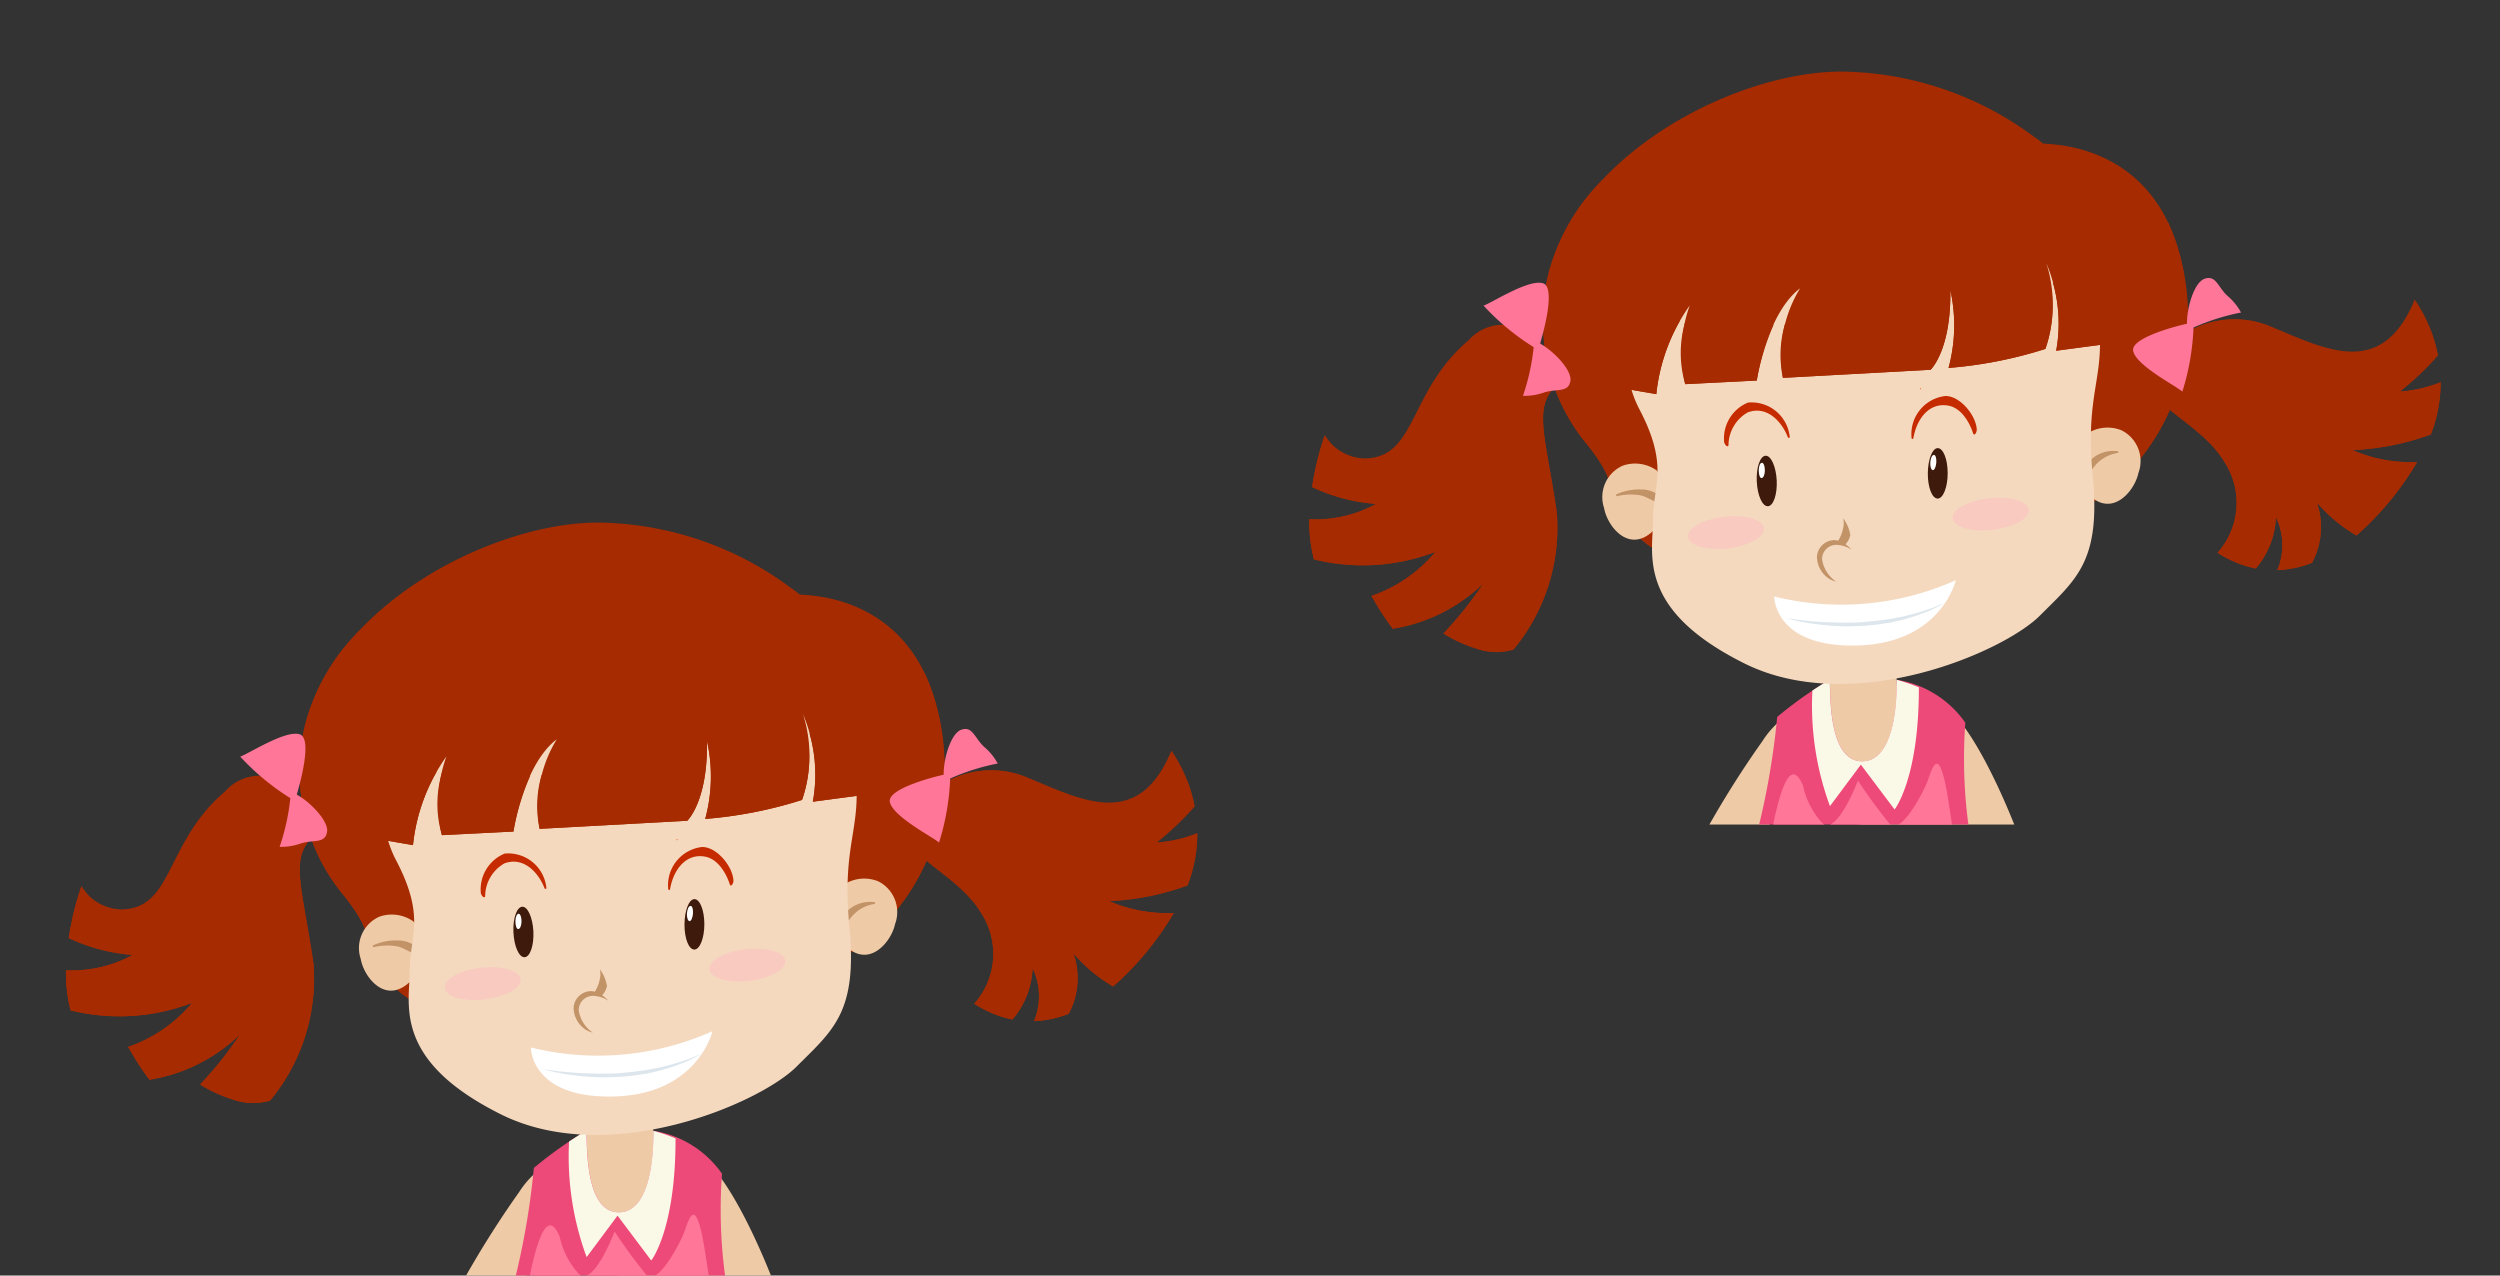 <svg xmlns="http://www.w3.org/2000/svg" xmlns:xlink="http://www.w3.org/1999/xlink" width="89.757" height="45.795" viewBox="0 0 89.757 45.795">
  <rect x="0" y="0" width="89.757" height="45.795" fill="#333333" stroke="none"/>
  <defs>
    <clipPath id="clip-path">
      <rect id="Rectangle_53" data-name="Rectangle 53" width="45.118" height="29.603" fill="none"/>
    </clipPath>
  </defs>
  <g id="Group_299" data-name="Group 299" transform="translate(-237.541 -687.672)">
    <g id="Group_259" data-name="Group 259" transform="translate(237.541 703.864)">
      <g id="Group_218" data-name="Group 218" transform="translate(0 0)" clip-path="url(#clip-path)">
        <g id="Group_217" data-name="Group 217" transform="translate(2.369 2.57)">
          <g id="Group_205" data-name="Group 205" transform="translate(13.844 47.987)">
            <g id="Group_203" data-name="Group 203" transform="translate(7.983)">
              <path id="Path_222" data-name="Path 222" d="M516.428,386.675c-.172-.529-1.041-1.185-1.655-1.656a16,16,0,0,1-1.938-1.837,3.337,3.337,0,0,1-.883-1.273c-.016-.6-.024-1.532-.02-2.133.008-1.384-.034-2.77,0-4.156.013-.659-.029-3.36-.052-4.041a25.826,25.826,0,0,0-.1-3.5,10.6,10.6,0,0,1-2.946.193c.067.746.227,1.484.242,2.237.023,1.11.075,2.213.163,3.32.161,2.01.143,4.024.175,6.038.018,1.061.1,2.127.051,3.187a10.407,10.407,0,0,0-.088,2.127,1.614,1.614,0,0,0,.185.28,9.984,9.984,0,0,0,2.652,2.119,4.934,4.934,0,0,0,3.034,1.105,1.642,1.642,0,0,0,1.157-.5A1.678,1.678,0,0,0,516.428,386.675Z" transform="translate(-508.833 -368.077)" fill="#efcaa6"/>
              <path id="Path_223" data-name="Path 223" d="M511.874,369a7.6,7.6,0,0,0-.095-.928,10.6,10.6,0,0,1-2.946.193c.025.282.064.564.1.845A10.414,10.414,0,0,0,511.874,369Z" transform="translate(-508.833 -368.077)" fill="#efcaa7" opacity="0.5" style="mix-blend-mode: multiply;isolation: isolate"/>
              <path id="Path_224" data-name="Path 224" d="M516.646,392.769c-.172-.529-1.041-1.185-1.655-1.656-.067-.052-.131-.108-.2-.161a1.287,1.287,0,0,1-.536.678,1.162,1.162,0,0,1-1.442-.275c-.32-.38.061-.728.412-.846a3.025,3.025,0,0,1,.915-.126c-.377-.353-.735-.726-1.09-1.106l-.074-.081a2.582,2.582,0,0,1-1.693.291,2.532,2.532,0,0,1-1.591-1.2c0,.285,0,.571-.013.856a10.407,10.407,0,0,0-.088,2.127,1.612,1.612,0,0,0,.185.28,9.984,9.984,0,0,0,2.651,2.119,4.934,4.934,0,0,0,3.034,1.105,1.642,1.642,0,0,0,1.157-.5A1.678,1.678,0,0,0,516.646,392.769Z" transform="translate(-509.051 -374.171)" fill="#efcaa7" opacity="0.5" style="mix-blend-mode: multiply;isolation: isolate"/>
              <path id="Path_225" data-name="Path 225" d="M512.3,391.9a2.271,2.271,0,0,1,2.162-1.125c-.2-.2-.4-.4-.6-.6-1.644-.224-2.374,1.339-2.683,2.852.178.15.367.291.556.427A5.189,5.189,0,0,1,512.3,391.9Z" transform="translate(-509.541 -374.734)" fill="#faa819"/>
              <path id="Path_226" data-name="Path 226" d="M516.646,393.028c-.156-.483-.9-1.072-1.491-1.529a1.8,1.8,0,0,1-1.792.916,3.517,3.517,0,0,1-1.8-1.213,24.671,24.671,0,0,1-1.874-2.053c0,.085,0,.17-.008.255a10.407,10.407,0,0,0-.088,2.127,1.612,1.612,0,0,0,.185.28,9.984,9.984,0,0,0,2.651,2.119,4.934,4.934,0,0,0,3.034,1.105,1.642,1.642,0,0,0,1.157-.5A1.678,1.678,0,0,0,516.646,393.028Z" transform="translate(-509.051 -374.43)" fill="#f58020"/>
              <path id="Path_227" data-name="Path 227" d="M516.77,394.069a1.075,1.075,0,0,1-.2.7c-.206.268-.622.251-.921.226a5.293,5.293,0,0,1-1.478-.328,9.313,9.313,0,0,1-2.842-1.867c-.439-.405-.856-.833-1.3-1.229a4.376,4.376,0,0,1-.446-.441,4.064,4.064,0,0,0,.015,1,1.614,1.614,0,0,0,.185.28,9.984,9.984,0,0,0,2.652,2.119,4.934,4.934,0,0,0,3.034,1.105,1.642,1.642,0,0,0,1.157-.5A1.32,1.32,0,0,0,516.77,394.069Z" transform="translate(-509.051 -375.028)" fill="#f26322"/>
            </g>
            <g id="Group_204" data-name="Group 204" transform="translate(0 0.126)">
              <path id="Path_228" data-name="Path 228" d="M497.5,387.313c.12-.543.923-1.28,1.487-1.808a16.274,16.274,0,0,0,1.751-2.018,3.364,3.364,0,0,0,.755-1.352c-.043-.6-.127-1.528-.189-2.124-.142-1.377-.236-2.76-.4-4.137-.078-.655-.3-3.347-.342-4.027a25.661,25.661,0,0,1-.242-3.5,10.6,10.6,0,0,0,2.951-.094c.006.749-.083,1.5-.024,2.249.085,1.107.14,2.21.16,3.32.035,2.016.249,4.019.411,6.027.085,1.058.11,2.126.26,3.177a10.529,10.529,0,0,1,.294,2.108,1.569,1.569,0,0,1-.156.3,10.016,10.016,0,0,1-2.433,2.367,4.935,4.935,0,0,1-2.913,1.394,1.637,1.637,0,0,1-1.2-.383A1.682,1.682,0,0,1,497.5,387.313Z" transform="translate(-497.405 -368.258)" fill="#efcaa6"/>
              <path id="Path_229" data-name="Path 229" d="M501.567,369.285a7.425,7.425,0,0,1,0-.933,10.6,10.6,0,0,0,2.951-.094c0,.284-.009.568-.022.851A10.422,10.422,0,0,1,501.567,369.285Z" transform="translate(-498.656 -368.258)" fill="#efcaa7" opacity="0.5" style="mix-blend-mode: multiply;isolation: isolate"/>
              <path id="Path_230" data-name="Path 230" d="M497.5,393.323c.12-.543.923-1.28,1.487-1.808.062-.058.119-.121.18-.181a1.3,1.3,0,0,0,.6.623,1.164,1.164,0,0,0,1.409-.414c.282-.409-.132-.72-.492-.8a3.052,3.052,0,0,0-.925-.037c.341-.389.661-.794.979-1.208.024-.031.043-.058.065-.088a2.588,2.588,0,0,0,1.714.126,2.532,2.532,0,0,0,1.465-1.345c.026.284.057.568.1.85a10.529,10.529,0,0,1,.294,2.108,1.569,1.569,0,0,1-.156.3,10.016,10.016,0,0,1-2.433,2.367,4.935,4.935,0,0,1-2.913,1.394,1.637,1.637,0,0,1-1.2-.383A1.682,1.682,0,0,1,497.5,393.323Z" transform="translate(-497.405 -374.267)" fill="#efcaa7" opacity="0.5" style="mix-blend-mode: multiply;isolation: isolate"/>
              <path id="Path_231" data-name="Path 231" d="M503.259,392.129a2.271,2.271,0,0,0-2.26-.909c.182-.216.36-.434.534-.657,1.616-.382,2.493,1.1,2.948,2.578-.163.166-.337.325-.513.478A5.157,5.157,0,0,0,503.259,392.129Z" transform="translate(-498.488 -374.964)" fill="#faa819"/>
              <path id="Path_232" data-name="Path 232" d="M497.5,393.581a4.607,4.607,0,0,1,1.336-1.666,1.8,1.8,0,0,0,1.872.739,3.52,3.52,0,0,0,1.673-1.383,24.518,24.518,0,0,0,1.666-2.225c.012.084.021.169.033.252a10.529,10.529,0,0,1,.294,2.108,1.57,1.57,0,0,1-.156.3,10.015,10.015,0,0,1-2.433,2.367,4.936,4.936,0,0,1-2.913,1.394,1.637,1.637,0,0,1-1.2-.383A1.682,1.682,0,0,1,497.5,393.581Z" transform="translate(-497.405 -374.525)" fill="#f58020"/>
              <path id="Path_233" data-name="Path 233" d="M497.419,394.625a1.078,1.078,0,0,0,.27.681c.232.247.645.189.938.135a5.257,5.257,0,0,0,1.44-.471,9.3,9.3,0,0,0,2.647-2.134c.4-.446.771-.911,1.176-1.349a4.484,4.484,0,0,0,.4-.483,4.05,4.05,0,0,1,.082.993,1.57,1.57,0,0,1-.156.3,10.016,10.016,0,0,1-2.433,2.367,4.936,4.936,0,0,1-2.913,1.394,1.637,1.637,0,0,1-1.2-.383A1.321,1.321,0,0,1,497.419,394.625Z" transform="translate(-497.405 -375.116)" fill="#f26322"/>
            </g>
          </g>
          <g id="Group_216" data-name="Group 216">
            <g id="Group_215" data-name="Group 215">
              <g id="Group_206" data-name="Group 206" transform="translate(8.809 20.037)">
                <path id="Path_234" data-name="Path 234" d="M500.082,329.188l-.034,1.384a3.264,3.264,0,0,0-2.389,1.488,35.268,35.268,0,0,0-6.093,15.1,7.153,7.153,0,0,0-1.364,2.773c-.039.351.208,1.053.481.272a8.022,8.022,0,0,1,.7-1.609s-.444,1.857-.051,2.129c.169.116.3.013.39-.611a8.355,8.355,0,0,1,.4-1.44s-.062,2.1.48,2.1c.221,0,.234-.195.221-.727a9.988,9.988,0,0,1-.038-1.234s.312,1.944.753,1.818c.182-.052.169-.441.065-1.039s-.3-1.493-.3-1.493a4.712,4.712,0,0,1,.506.8c.169.377.532.273.324-.48a2.232,2.232,0,0,0-1.09-1.623,22.415,22.415,0,0,1,5.038-11.944l6.388.415a20.442,20.442,0,0,1,2.466,6.025,62.329,62.329,0,0,1,.935,6.88s-.5.918-.8,1.438-.381.779-.208.934.831-.657,1.039-1.125a13.5,13.5,0,0,1-.138,1.679c-.1.433-.295.883.034.883s.623-.831.762-2.476c0,0,.087,1.055.121,1.9s.5.8.52-.087-.035-1.991-.035-1.991a9.354,9.354,0,0,1,.329,1.678c.034.676.4.9.5.139a6.3,6.3,0,0,0-.156-1.852,11.861,11.861,0,0,1,.588,1.938c.069.606.438.089.277-.9a3.5,3.5,0,0,0-1.367-2.3,75.864,75.864,0,0,0-1.4-9.14c-.918-3.739-2.805-7.668-3.808-8.084a3.051,3.051,0,0,0-1.61-.294l-.1-1.368a1.157,1.157,0,0,0-1.177-1.09C500.134,328.063,500.1,328.807,500.082,329.188Z" transform="translate(-490.197 -328.063)" fill="#efcaa6"/>
                <path id="Path_235" data-name="Path 235" d="M505.659,330.638a4.443,4.443,0,0,0,1.1-.288l-.091-1.2a1.157,1.157,0,0,0-1.177-1.09c-1.108,0-1.143.744-1.16,1.125l-.033,1.322A3.052,3.052,0,0,0,505.659,330.638Z" transform="translate(-494.449 -328.063)" fill="#efcaa6" opacity="0.5" style="mix-blend-mode: multiply;isolation: isolate"/>
                <path id="Path_236" data-name="Path 236" d="M500.29,331.972a27.323,27.323,0,0,1-.753,4.284,120.014,120.014,0,0,0-2.363,16.593s6.994,3.154,12.68.375c0,0-2.476-15.929-2.709-17.461a17.84,17.84,0,0,1-.1-3.583,3.718,3.718,0,0,0-2.465-1.542s.119,2.893-1.213,2.927-1.141-2.788-1.194-2.927A14.453,14.453,0,0,0,500.29,331.972Z" transform="translate(-492.301 -328.839)" fill="#ed4a79"/>
                <path id="Path_237" data-name="Path 237" d="M506.466,330.638s.119,2.893-1.213,2.927-1.141-2.788-1.194-2.927c0,0-.256.149-.615.388a10.434,10.434,0,0,0,.631,4.148l1.109-1.489,1.211,1.61s.88-1.106.871-4.385A6.451,6.451,0,0,0,506.466,330.638Z" transform="translate(-494.191 -328.839)" fill="#faf9e8"/>
                <path id="Path_238" data-name="Path 238" d="M501.57,335.732a2.9,2.9,0,0,0,.693,1.35c.519.484,1.281-1.524,1.281-1.524a19.2,19.2,0,0,0,1.143,1.558c.381.416,1.177-1.074,1.35-1.523s.415-1.489.761.727,1.231,8.906,2.267,17.778a21.656,21.656,0,0,1-6.558.775c-3.046-.242-4.156-1.035-4.156-1.035a152.229,152.229,0,0,1,2.19-16.9C500.809,335.732,501.156,334.762,501.57,335.732Z" transform="translate(-492.656 -330.14)" fill="#ff7698"/>
              </g>
              <g id="Group_214" data-name="Group 214">
                <g id="Group_212" data-name="Group 212">
                  <g id="Group_207" data-name="Group 207" transform="translate(30.093 8.193)">
                    <path id="Path_239" data-name="Path 239" d="M530.349,316.931a5.176,5.176,0,0,1-2.318-.426,9.456,9.456,0,0,0,2.808-.561,5.1,5.1,0,0,0,.353-1.876,4.681,4.681,0,0,1-1.465.335,10.3,10.3,0,0,0,1.368-1.3,5.241,5.241,0,0,0-.832-2c-1.163,2.807-3.094,1.833-5.068,1.007a3.363,3.363,0,0,0-3.371.34c-2.921,2.013.477,2.576,1.6,4.47a2.689,2.689,0,0,1-.239,3.27,3.933,3.933,0,0,0,1.372.566,3.031,3.031,0,0,0,.723-1.843,2.322,2.322,0,0,1,.051,1.9,3.763,3.763,0,0,0,1.244-.262,2.693,2.693,0,0,0,.172-2.167,5.583,5.583,0,0,0,1.425,1.186A10.821,10.821,0,0,0,530.349,316.931Z" transform="translate(-520.668 -311.108)" fill="#a62b00"/>
                    <path id="Path_240" data-name="Path 240" d="M530.349,317.239a5.176,5.176,0,0,1-2.318-.426,9.456,9.456,0,0,0,2.808-.561,5.1,5.1,0,0,0,.353-1.876,4.68,4.68,0,0,1-1.465.335,10.3,10.3,0,0,0,1.368-1.3,5.3,5.3,0,0,0-.279-.952,4,4,0,0,1-3.26,2.214,9.107,9.107,0,0,0,2.868.531.214.214,0,0,1,.075.4,6.023,6.023,0,0,1-6.79-1.477c-.1-.134-.015-.378.18-.35a10.547,10.547,0,0,0,2.17.156,4.951,4.951,0,0,1-2.276-1.116.216.216,0,0,1,.072-.329,2.031,2.031,0,0,1,.821-.247,3.334,3.334,0,0,0-2.853.516c-2.921,2.013.477,2.576,1.6,4.47a2.689,2.689,0,0,1-.239,3.27,3.933,3.933,0,0,0,1.372.566,3.031,3.031,0,0,0,.723-1.843,2.322,2.322,0,0,1,.051,1.9,3.763,3.763,0,0,0,1.244-.262,2.693,2.693,0,0,0,.172-2.167,5.583,5.583,0,0,0,1.425,1.186A10.821,10.821,0,0,0,530.349,317.239Zm-1.489.708A5.922,5.922,0,0,1,524,315.254c-.107-.188.15-.383.314-.265a10.947,10.947,0,0,0,3.89,2.153.171.171,0,0,1,.145.168,5.99,5.99,0,0,1,.6.221A.215.215,0,0,1,528.859,317.946Z" transform="translate(-520.668 -311.416)" fill="#a62b00" style="mix-blend-mode: multiply;isolation: isolate"/>
                  </g>
                  <g id="Group_211" data-name="Group 211">
                    <path id="Path_241" data-name="Path 241" d="M508.432,315.367a7.772,7.772,0,0,0,4.313-7.169c-.1-5.232-3.421-6.18-5.2-6.23a11.794,11.794,0,0,0-7.236-2.59c-4.313,0-11.094,3.8-10.707,9.266a6.8,6.8,0,0,0,1.586,4.132c1.191,1.5.6,1.545,1.29,2.591s1.237,1.593,4.213,1.844S508.432,315.367,508.432,315.367Z" transform="translate(-481.203 -299.378)" fill="#a62b00"/>
                    <path id="Path_242" data-name="Path 242" d="M512.028,305.807c-.023.11-.05.219-.08.326a3.171,3.171,0,0,1-1.705,2.179,2.236,2.236,0,0,1-2.937-1.112c-.5-1.049-.058-2,.2-3.027a6.916,6.916,0,0,1,.371-1.153c-.115-.01-.228-.015-.332-.02,0,0-.089-.075-.249-.2a3.856,3.856,0,0,1-.036.455c-.555,3.972-4.588,5.777-8.163,6.147-2.119.216-6.507.5-7.591-1.952a3.947,3.947,0,0,1,.255-3.184,7.105,7.105,0,0,0-2.158,5.412,6.8,6.8,0,0,0,1.586,4.132c1.191,1.5.6,1.545,1.29,2.591s1.237,1.593,4.213,1.844,11.744-1.844,11.744-1.844a7.772,7.772,0,0,0,4.313-7.169A8.226,8.226,0,0,0,512.028,305.807Z" transform="translate(-481.203 -300.409)" fill="#a62b00" style="mix-blend-mode: multiply;isolation: isolate"/>
                    <g id="Group_208" data-name="Group 208" transform="translate(10.547 12.775)">
                      <path id="Path_243" data-name="Path 243" d="M517.392,317.893a1.349,1.349,0,0,1,1.231-.125,1.233,1.233,0,0,1,.611,1.542c-.135.654-.982,1.667-1.85.7A1.714,1.714,0,0,1,517.392,317.893Z" transform="translate(-500.016 -317.667)" fill="#efcaa6"/>
                      <path id="Path_244" data-name="Path 244" d="M518.579,318.881a1.191,1.191,0,0,0-1.273.781.135.135,0,0,0,.18.149.133.133,0,0,0,.087-.1,1.33,1.33,0,0,1,1-.763A.031.031,0,0,0,518.579,318.881Z" transform="translate(-500.107 -318.028)" fill="#c39368"/>
                      <path id="Path_245" data-name="Path 245" d="M494.613,319.771a1.346,1.346,0,0,0-1.224-.173,1.232,1.232,0,0,0-.669,1.519c.111.657.918,1.7,1.82.765A1.712,1.712,0,0,0,494.613,319.771Z" transform="translate(-492.684 -318.224)" fill="#efcaa6"/>
                      <path id="Path_246" data-name="Path 246" d="M494.991,321.147a1.052,1.052,0,0,0-.752-.292,1.962,1.962,0,0,0-.864.17c-.039.015-.022.082.017.071a2.062,2.062,0,0,1,.821-.032c.243.043.441.224.682.257A.109.109,0,0,0,494.991,321.147Z" transform="translate(-492.886 -318.627)" fill="#c39368"/>
                    </g>
                    <path id="Path_247" data-name="Path 247" d="M502.989,307.9l-8.527,2.338a3.892,3.892,0,0,0-.1,3.8c1.072,2.046.488,2.73.488,3.947s-.632,3.217,3.263,5.165,9.307-.39,10.622-1.706,2.194-1.949,1.9-5.017.487-3.509.194-5.7S507.278,307.368,502.989,307.9Z" transform="translate(-482.508 -301.909)" fill="#f4d9bf"/>
                    <g id="Group_209" data-name="Group 209" transform="translate(22.206 13.517)">
                      <path id="Path_248" data-name="Path 248" d="M510.09,319.631c0,.5-.16.912-.36.912s-.355-.4-.353-.9.161-.911.357-.911S510.09,319.13,510.09,319.631Z" transform="translate(-509.377 -318.73)" fill="#3d1a0b"/>
                      <path id="Path_249" data-name="Path 249" d="M509.719,319.364c-.012.151-.069.27-.126.263s-.1-.132-.089-.283.068-.267.131-.264S509.732,319.211,509.719,319.364Z" transform="translate(-509.415 -318.835)" fill="#fff"/>
                    </g>
                    <g id="Group_210" data-name="Group 210" transform="translate(16.063 13.792)">
                      <path id="Path_250" data-name="Path 250" d="M501.3,320.011c.023.5-.117.916-.316.926s-.375-.385-.4-.886.118-.914.314-.927S501.274,319.508,501.3,320.011Z" transform="translate(-500.582 -319.124)" fill="#3d1a0b"/>
                      <path id="Path_251" data-name="Path 251" d="M500.906,319.765c0,.15-.057.271-.119.27s-.1-.126-.1-.28.055-.274.116-.27S500.908,319.611,500.906,319.765Z" transform="translate(-500.614 -319.233)" fill="#fff"/>
                    </g>
                    <path id="Path_252" data-name="Path 252" d="M486.373,314.654c.731-.781.341-1.364-.44-1.512a1.656,1.656,0,0,0-2.629-.194c-2.163,1.834-1.853,4.192-3.7,4.241a1.723,1.723,0,0,1-1.463-.83,10.51,10.51,0,0,0-.455,1.859,6.5,6.5,0,0,0,2.3.607,4.57,4.57,0,0,1-2.4.551,5.411,5.411,0,0,0,.166,1.439,7.3,7.3,0,0,0,4.363-.27,5.167,5.167,0,0,1-2.3,1.584c.027.04.053.081.079.126a9.857,9.857,0,0,0,.689,1.051,6.043,6.043,0,0,0,3.252-1.628,13.262,13.262,0,0,1-1.433,1.8,5.044,5.044,0,0,0,1.146.528,2.185,2.185,0,0,0,1.366.049,6.86,6.86,0,0,0,1.558-4.92C486.08,316.458,485.642,315.434,486.373,314.654Z" transform="translate(-477.586 -303.301)" fill="#a62b00"/>
                    <path id="Path_253" data-name="Path 253" d="M486.373,314.653c.731-.78.341-1.364-.44-1.511a1.691,1.691,0,0,0-1.593-.73.689.689,0,0,1,.163.5c.011.838-.886,1.215-1.074,2.032a17.847,17.847,0,0,1-.584,2.673,2.963,2.963,0,0,1-3.05,2.173c-.195-.015-.311-.295-.105-.4a3.478,3.478,0,0,0,1.844-2.364c-1.2.722-2.452.742-3.228-.444a1.7,1.7,0,0,1-.166-.225,10.508,10.508,0,0,0-.455,1.86,6.51,6.51,0,0,0,2.3.606,4.569,4.569,0,0,1-2.4.551,5.411,5.411,0,0,0,.166,1.439,7.3,7.3,0,0,0,4.363-.27,5.171,5.171,0,0,1-2.3,1.583c.027.04.053.081.079.126a9.948,9.948,0,0,0,.689,1.051,6.048,6.048,0,0,0,3.252-1.629,13.262,13.262,0,0,1-1.433,1.8,5.044,5.044,0,0,0,1.146.528,2.178,2.178,0,0,0,1.366.049,6.86,6.86,0,0,0,1.558-4.92C486.08,316.457,485.642,315.433,486.373,314.653Z" transform="translate(-477.586 -303.301)" fill="#a62b00" style="mix-blend-mode: multiply;isolation: isolate"/>
                    <path id="Path_254" data-name="Path 254" d="M509.72,306.169s-7.049-3.866-13.611.552a5.692,5.692,0,0,0-3.119,5.52l1.69.293a6.718,6.718,0,0,1,1.2-3.184,4.991,4.991,0,0,0-.163,2.825l2.568-.13s.356-2.4,1.557-3.311a4.653,4.653,0,0,0-.616,3.215l5.3-.29s.742-.685.711-2.861a5.846,5.846,0,0,1-.065,2.795,15.459,15.459,0,0,0,3.477-.683,4.9,4.9,0,0,0,.033-3.084,5.64,5.64,0,0,1,.358,3.149l2.174-.29S512.025,308.7,509.72,306.169Z" transform="translate(-482.222 -300.953)" fill="#a62b00"/>
                    <path id="Path_255" data-name="Path 255" d="M493.58,311.172a5.324,5.324,0,0,0-.589,3.05l1.69.293a6.658,6.658,0,0,1,.848-2.635A5.4,5.4,0,0,1,493.58,311.172Z" transform="translate(-482.222 -302.934)" fill="#a62b00" style="mix-blend-mode: multiply;isolation: isolate"/>
                    <path id="Path_256" data-name="Path 256" d="M510.99,308.082a2.972,2.972,0,0,1-.03-2.194c-.147-.053-.3-.107-.469-.164-1.264,2.876-4.657,4.243-7.714,4.558-.244.024-.516.047-.812.069a3.94,3.94,0,0,0-.074,1.936l5.3-.29s.743-.685.711-2.861a5.846,5.846,0,0,1-.065,2.795,15.459,15.459,0,0,0,3.477-.683,4.52,4.52,0,0,0,.147-2.5A2.3,2.3,0,0,1,510.99,308.082Z" transform="translate(-484.887 -301.291)" fill="#a62b00" style="mix-blend-mode: multiply;isolation: isolate"/>
                    <path id="Path_257" data-name="Path 257" d="M515.8,310.209a5.191,5.191,0,0,1,.12,2.456l2.174-.29a3.253,3.253,0,0,0,.033-1.822A2.245,2.245,0,0,1,515.8,310.209Z" transform="translate(-489.109 -302.643)" fill="#a62b00" style="mix-blend-mode: multiply;isolation: isolate"/>
                    <path id="Path_258" data-name="Path 258" d="M496.838,312.235a3.918,3.918,0,0,0,0,2.242l2.568-.13a8.449,8.449,0,0,1,.6-2A14.676,14.676,0,0,1,496.838,312.235Z" transform="translate(-483.339 -303.254)" fill="#a62b00" style="mix-blend-mode: multiply;isolation: isolate"/>
                    <path id="Path_259" data-name="Path 259" d="M503.863,323.819a.51.51,0,0,1,.576-.521,1.034,1.034,0,0,1,.489.173,1.434,1.434,0,0,0-.224-.2.7.7,0,0,0,.173-.331,1.4,1.4,0,0,0-.221-.553l-.032-.043a1.326,1.326,0,0,1,.017.2,1.363,1.363,0,0,1-.2.6.532.532,0,0,0-.252-.01.635.635,0,0,0-.511.583.954.954,0,0,0,.326.709.8.8,0,0,0,.363.186A1.182,1.182,0,0,1,503.863,323.819Z" transform="translate(-485.453 -306.301)" fill="#c39368"/>
                    <path id="Path_260" data-name="Path 260" d="M508.988,315.652c-.027,0-.022.039,0,.039S509.014,315.652,508.988,315.652Z" transform="translate(-487.048 -304.285)" fill="#f34700"/>
                    <path id="Path_261" data-name="Path 261" d="M509.755,316.053a1.377,1.377,0,0,0-1.213,1.512c0,.039.061.04.066,0,.1-.619.515-1.282,1.229-1.171.506.076.8.645.915,1,.033.108.135-.02.13-.139C510.86,316.755,510.287,316.045,509.755,316.053Z" transform="translate(-486.919 -304.405)" fill="#c62b00"/>
                    <path id="Path_262" data-name="Path 262" d="M499.756,316.382a1.376,1.376,0,0,1,1.5,1.233c.009.036-.052.049-.065.015-.227-.585-.765-1.15-1.444-.895a1.365,1.365,0,0,0-.689,1.17c-.01.11-.136.006-.157-.111A1.392,1.392,0,0,1,499.756,316.382Z" transform="translate(-484.008 -304.498)" fill="#c62b00"/>
                    <path id="Path_263" data-name="Path 263" d="M488.572,312.416c.073-.248.587-2,.11-2.163-.511-.171-1.85.706-2.141.8a8.752,8.752,0,0,0,1.8,1.491,7.892,7.892,0,0,1-.385,1.748,2.1,2.1,0,0,0,.757-.12c.437-.147.875.022.947-.415C489.721,313.377,489.076,312.694,488.572,312.416Z" transform="translate(-480.286 -302.65)" fill="#ff7698"/>
                    <path id="Path_264" data-name="Path 264" d="M521.862,311.628c-.252.055-2.03.487-1.932.979.108.527,1.537,1.253,1.766,1.458a8.756,8.756,0,0,0,.4-2.3,7.925,7.925,0,0,1,1.707-.539,2.088,2.088,0,0,0-.483-.594c-.344-.308-.416-.77-.832-.615C522.122,310.148,521.853,311.049,521.862,311.628Z" transform="translate(-490.351 -302.576)" fill="#ff7698"/>
                    <path id="Path_265" data-name="Path 265" d="M513.381,321.711c.034.314-.548.636-1.3.724s-1.4-.1-1.433-.414.548-.64,1.307-.724S513.344,321.4,513.381,321.711Z" transform="translate(-487.552 -305.98)" fill="#f9cbc0"/>
                    <path id="Path_266" data-name="Path 266" d="M499.779,322.662c.035.316-.548.639-1.3.726s-1.4-.1-1.431-.416.547-.637,1.3-.722S499.742,322.349,499.779,322.662Z" transform="translate(-483.452 -306.268)" fill="#f9cbc0"/>
                  </g>
                </g>
                <g id="Group_213" data-name="Group 213" transform="translate(16.691 18.261)">
                  <path id="Path_267" data-name="Path 267" d="M501.481,326.106a10.061,10.061,0,0,0,6.52-.585s-.518,2.26-3.525,2.343S501.481,326.106,501.481,326.106Z" transform="translate(-501.481 -325.521)" fill="#fff"/>
                  <path id="Path_268" data-name="Path 268" d="M502.1,327.222s.09.017.248.04c.079.013.176.024.286.038s.235.027.372.038.284.024.44.032.321.008.491.017.346,0,.526,0,.361-.01.541-.031.362-.029.539-.058l.263-.036.255-.049.246-.047.233-.059a4.311,4.311,0,0,0,.424-.121l.354-.115.265-.11.235-.092-.223.116c-.071.038-.158.082-.258.133s-.219.092-.349.141a4.232,4.232,0,0,1-.421.143l-.233.072-.249.057-.256.057-.266.041c-.18.031-.362.047-.546.064s-.368.018-.549.027-.36,0-.532-.008-.339-.019-.5-.038-.305-.034-.441-.054-.26-.045-.37-.064-.2-.044-.283-.063C502.184,327.251,502.1,327.222,502.1,327.222Z" transform="translate(-501.667 -325.866)" fill="#dde6ec"/>
                </g>
              </g>
            </g>
          </g>
        </g>
      </g>
    </g>
    <g id="Group_219" data-name="Group 219" transform="translate(282.18 687.672)">
      <g id="Group_218-2" data-name="Group 218" transform="translate(0 0)" clip-path="url(#clip-path)">
        <g id="Group_217-2" data-name="Group 217" transform="translate(2.369 2.57)">
          <g id="Group_205-2" data-name="Group 205" transform="translate(13.844 47.987)">
            <g id="Group_203-2" data-name="Group 203" transform="translate(7.983)">
              <path id="Path_222-2" data-name="Path 222" d="M516.428,386.675c-.172-.529-1.041-1.185-1.655-1.656a16,16,0,0,1-1.938-1.837,3.337,3.337,0,0,1-.883-1.273c-.016-.6-.024-1.532-.02-2.133.008-1.384-.034-2.77,0-4.156.013-.659-.029-3.36-.052-4.041a25.826,25.826,0,0,0-.1-3.5,10.6,10.6,0,0,1-2.946.193c.067.746.227,1.484.242,2.237.023,1.11.075,2.213.163,3.32.161,2.01.143,4.024.175,6.038.018,1.061.1,2.127.051,3.187a10.407,10.407,0,0,0-.088,2.127,1.614,1.614,0,0,0,.185.28,9.984,9.984,0,0,0,2.652,2.119,4.934,4.934,0,0,0,3.034,1.105,1.642,1.642,0,0,0,1.157-.5A1.678,1.678,0,0,0,516.428,386.675Z" transform="translate(-508.833 -368.077)" fill="#efcaa6"/>
              <path id="Path_223-2" data-name="Path 223" d="M511.874,369a7.6,7.6,0,0,0-.095-.928,10.6,10.6,0,0,1-2.946.193c.025.282.064.564.1.845A10.414,10.414,0,0,0,511.874,369Z" transform="translate(-508.833 -368.077)" fill="#efcaa7" opacity="0.5" style="mix-blend-mode: multiply;isolation: isolate"/>
              <path id="Path_224-2" data-name="Path 224" d="M516.646,392.769c-.172-.529-1.041-1.185-1.655-1.656-.067-.052-.131-.108-.2-.161a1.287,1.287,0,0,1-.536.678,1.162,1.162,0,0,1-1.442-.275c-.32-.38.061-.728.412-.846a3.025,3.025,0,0,1,.915-.126c-.377-.353-.735-.726-1.09-1.106l-.074-.081a2.582,2.582,0,0,1-1.693.291,2.532,2.532,0,0,1-1.591-1.2c0,.285,0,.571-.013.856a10.407,10.407,0,0,0-.088,2.127,1.612,1.612,0,0,0,.185.28,9.984,9.984,0,0,0,2.651,2.119,4.934,4.934,0,0,0,3.034,1.105,1.642,1.642,0,0,0,1.157-.5A1.678,1.678,0,0,0,516.646,392.769Z" transform="translate(-509.051 -374.171)" fill="#efcaa7" opacity="0.5" style="mix-blend-mode: multiply;isolation: isolate"/>
              <path id="Path_225-2" data-name="Path 225" d="M512.3,391.9a2.271,2.271,0,0,1,2.162-1.125c-.2-.2-.4-.4-.6-.6-1.644-.224-2.374,1.339-2.683,2.852.178.15.367.291.556.427A5.189,5.189,0,0,1,512.3,391.9Z" transform="translate(-509.541 -374.734)" fill="#faa819"/>
              <path id="Path_226-2" data-name="Path 226" d="M516.646,393.028c-.156-.483-.9-1.072-1.491-1.529a1.8,1.8,0,0,1-1.792.916,3.517,3.517,0,0,1-1.8-1.213,24.671,24.671,0,0,1-1.874-2.053c0,.085,0,.17-.008.255a10.407,10.407,0,0,0-.088,2.127,1.612,1.612,0,0,0,.185.28,9.984,9.984,0,0,0,2.651,2.119,4.934,4.934,0,0,0,3.034,1.105,1.642,1.642,0,0,0,1.157-.5A1.678,1.678,0,0,0,516.646,393.028Z" transform="translate(-509.051 -374.43)" fill="#f58020"/>
              <path id="Path_227-2" data-name="Path 227" d="M516.77,394.069a1.075,1.075,0,0,1-.2.7c-.206.268-.622.251-.921.226a5.293,5.293,0,0,1-1.478-.328,9.313,9.313,0,0,1-2.842-1.867c-.439-.405-.856-.833-1.3-1.229a4.376,4.376,0,0,1-.446-.441,4.064,4.064,0,0,0,.015,1,1.614,1.614,0,0,0,.185.28,9.984,9.984,0,0,0,2.652,2.119,4.934,4.934,0,0,0,3.034,1.105,1.642,1.642,0,0,0,1.157-.5A1.32,1.32,0,0,0,516.77,394.069Z" transform="translate(-509.051 -375.028)" fill="#f26322"/>
            </g>
            <g id="Group_204-2" data-name="Group 204" transform="translate(0 0.126)">
              <path id="Path_228-2" data-name="Path 228" d="M497.5,387.313c.12-.543.923-1.28,1.487-1.808a16.274,16.274,0,0,0,1.751-2.018,3.364,3.364,0,0,0,.755-1.352c-.043-.6-.127-1.528-.189-2.124-.142-1.377-.236-2.76-.4-4.137-.078-.655-.3-3.347-.342-4.027a25.661,25.661,0,0,1-.242-3.5,10.6,10.6,0,0,0,2.951-.094c.006.749-.083,1.5-.024,2.249.085,1.107.14,2.21.16,3.32.035,2.016.249,4.019.411,6.027.085,1.058.11,2.126.26,3.177a10.529,10.529,0,0,1,.294,2.108,1.569,1.569,0,0,1-.156.3,10.016,10.016,0,0,1-2.433,2.367,4.935,4.935,0,0,1-2.913,1.394,1.637,1.637,0,0,1-1.2-.383A1.682,1.682,0,0,1,497.5,387.313Z" transform="translate(-497.405 -368.258)" fill="#efcaa6"/>
              <path id="Path_229-2" data-name="Path 229" d="M501.567,369.285a7.425,7.425,0,0,1,0-.933,10.6,10.6,0,0,0,2.951-.094c0,.284-.009.568-.022.851A10.422,10.422,0,0,1,501.567,369.285Z" transform="translate(-498.656 -368.258)" fill="#efcaa7" opacity="0.5" style="mix-blend-mode: multiply;isolation: isolate"/>
              <path id="Path_230-2" data-name="Path 230" d="M497.5,393.323c.12-.543.923-1.28,1.487-1.808.062-.058.119-.121.18-.181a1.3,1.3,0,0,0,.6.623,1.164,1.164,0,0,0,1.409-.414c.282-.409-.132-.72-.492-.8a3.052,3.052,0,0,0-.925-.037c.341-.389.661-.794.979-1.208.024-.031.043-.058.065-.088a2.588,2.588,0,0,0,1.714.126,2.532,2.532,0,0,0,1.465-1.345c.026.284.057.568.1.85a10.529,10.529,0,0,1,.294,2.108,1.569,1.569,0,0,1-.156.3,10.016,10.016,0,0,1-2.433,2.367,4.935,4.935,0,0,1-2.913,1.394,1.637,1.637,0,0,1-1.2-.383A1.682,1.682,0,0,1,497.5,393.323Z" transform="translate(-497.405 -374.267)" fill="#efcaa7" opacity="0.5" style="mix-blend-mode: multiply;isolation: isolate"/>
              <path id="Path_231-2" data-name="Path 231" d="M503.259,392.129a2.271,2.271,0,0,0-2.26-.909c.182-.216.36-.434.534-.657,1.616-.382,2.493,1.1,2.948,2.578-.163.166-.337.325-.513.478A5.157,5.157,0,0,0,503.259,392.129Z" transform="translate(-498.488 -374.964)" fill="#faa819"/>
              <path id="Path_232-2" data-name="Path 232" d="M497.5,393.581a4.607,4.607,0,0,1,1.336-1.666,1.8,1.8,0,0,0,1.872.739,3.52,3.52,0,0,0,1.673-1.383,24.518,24.518,0,0,0,1.666-2.225c.012.084.021.169.033.252a10.529,10.529,0,0,1,.294,2.108,1.57,1.57,0,0,1-.156.3,10.015,10.015,0,0,1-2.433,2.367,4.936,4.936,0,0,1-2.913,1.394,1.637,1.637,0,0,1-1.2-.383A1.682,1.682,0,0,1,497.5,393.581Z" transform="translate(-497.405 -374.525)" fill="#f58020"/>
              <path id="Path_233-2" data-name="Path 233" d="M497.419,394.625a1.078,1.078,0,0,0,.27.681c.232.247.645.189.938.135a5.257,5.257,0,0,0,1.44-.471,9.3,9.3,0,0,0,2.647-2.134c.4-.446.771-.911,1.176-1.349a4.484,4.484,0,0,0,.4-.483,4.05,4.05,0,0,1,.082.993,1.57,1.57,0,0,1-.156.3,10.016,10.016,0,0,1-2.433,2.367,4.936,4.936,0,0,1-2.913,1.394,1.637,1.637,0,0,1-1.2-.383A1.321,1.321,0,0,1,497.419,394.625Z" transform="translate(-497.405 -375.116)" fill="#f26322"/>
            </g>
          </g>
          <g id="Group_216-2" data-name="Group 216">
            <g id="Group_215-2" data-name="Group 215">
              <g id="Group_206-2" data-name="Group 206" transform="translate(8.809 20.037)">
                <path id="Path_234-2" data-name="Path 234" d="M500.082,329.188l-.034,1.384a3.264,3.264,0,0,0-2.389,1.488,35.268,35.268,0,0,0-6.093,15.1,7.153,7.153,0,0,0-1.364,2.773c-.039.351.208,1.053.481.272a8.022,8.022,0,0,1,.7-1.609s-.444,1.857-.051,2.129c.169.116.3.013.39-.611a8.355,8.355,0,0,1,.4-1.44s-.062,2.1.48,2.1c.221,0,.234-.195.221-.727a9.988,9.988,0,0,1-.038-1.234s.312,1.944.753,1.818c.182-.052.169-.441.065-1.039s-.3-1.493-.3-1.493a4.712,4.712,0,0,1,.506.8c.169.377.532.273.324-.48a2.232,2.232,0,0,0-1.09-1.623,22.415,22.415,0,0,1,5.038-11.944l6.388.415a20.442,20.442,0,0,1,2.466,6.025,62.329,62.329,0,0,1,.935,6.88s-.5.918-.8,1.438-.381.779-.208.934.831-.657,1.039-1.125a13.5,13.5,0,0,1-.138,1.679c-.1.433-.295.883.034.883s.623-.831.762-2.476c0,0,.087,1.055.121,1.9s.5.8.52-.087-.035-1.991-.035-1.991a9.354,9.354,0,0,1,.329,1.678c.034.676.4.9.5.139a6.3,6.3,0,0,0-.156-1.852,11.861,11.861,0,0,1,.588,1.938c.069.606.438.089.277-.9a3.5,3.5,0,0,0-1.367-2.3,75.864,75.864,0,0,0-1.4-9.14c-.918-3.739-2.805-7.668-3.808-8.084a3.051,3.051,0,0,0-1.61-.294l-.1-1.368a1.157,1.157,0,0,0-1.177-1.09C500.134,328.063,500.1,328.807,500.082,329.188Z" transform="translate(-490.197 -328.063)" fill="#efcaa6"/>
                <path id="Path_235-2" data-name="Path 235" d="M505.659,330.638a4.443,4.443,0,0,0,1.1-.288l-.091-1.2a1.157,1.157,0,0,0-1.177-1.09c-1.108,0-1.143.744-1.16,1.125l-.033,1.322A3.052,3.052,0,0,0,505.659,330.638Z" transform="translate(-494.449 -328.063)" fill="#efcaa6" opacity="0.5" style="mix-blend-mode: multiply;isolation: isolate"/>
                <path id="Path_236-2" data-name="Path 236" d="M500.29,331.972a27.323,27.323,0,0,1-.753,4.284,120.014,120.014,0,0,0-2.363,16.593s6.994,3.154,12.68.375c0,0-2.476-15.929-2.709-17.461a17.84,17.84,0,0,1-.1-3.583,3.718,3.718,0,0,0-2.465-1.542s.119,2.893-1.213,2.927-1.141-2.788-1.194-2.927A14.453,14.453,0,0,0,500.29,331.972Z" transform="translate(-492.301 -328.839)" fill="#ed4a79"/>
                <path id="Path_237-2" data-name="Path 237" d="M506.466,330.638s.119,2.893-1.213,2.927-1.141-2.788-1.194-2.927c0,0-.256.149-.615.388a10.434,10.434,0,0,0,.631,4.148l1.109-1.489,1.211,1.61s.88-1.106.871-4.385A6.451,6.451,0,0,0,506.466,330.638Z" transform="translate(-494.191 -328.839)" fill="#faf9e8"/>
                <path id="Path_238-2" data-name="Path 238" d="M501.57,335.732a2.9,2.9,0,0,0,.693,1.35c.519.484,1.281-1.524,1.281-1.524a19.2,19.2,0,0,0,1.143,1.558c.381.416,1.177-1.074,1.35-1.523s.415-1.489.761.727,1.231,8.906,2.267,17.778a21.656,21.656,0,0,1-6.558.775c-3.046-.242-4.156-1.035-4.156-1.035a152.229,152.229,0,0,1,2.19-16.9C500.809,335.732,501.156,334.762,501.57,335.732Z" transform="translate(-492.656 -330.14)" fill="#ff7698"/>
              </g>
              <g id="Group_214-2" data-name="Group 214">
                <g id="Group_212-2" data-name="Group 212">
                  <g id="Group_207-2" data-name="Group 207" transform="translate(30.093 8.193)">
                    <path id="Path_239-2" data-name="Path 239" d="M530.349,316.931a5.176,5.176,0,0,1-2.318-.426,9.456,9.456,0,0,0,2.808-.561,5.1,5.1,0,0,0,.353-1.876,4.681,4.681,0,0,1-1.465.335,10.3,10.3,0,0,0,1.368-1.3,5.241,5.241,0,0,0-.832-2c-1.163,2.807-3.094,1.833-5.068,1.007a3.363,3.363,0,0,0-3.371.34c-2.921,2.013.477,2.576,1.6,4.47a2.689,2.689,0,0,1-.239,3.27,3.933,3.933,0,0,0,1.372.566,3.031,3.031,0,0,0,.723-1.843,2.322,2.322,0,0,1,.051,1.9,3.763,3.763,0,0,0,1.244-.262,2.693,2.693,0,0,0,.172-2.167,5.583,5.583,0,0,0,1.425,1.186A10.821,10.821,0,0,0,530.349,316.931Z" transform="translate(-520.668 -311.108)" fill="#a62b00"/>
                    <path id="Path_240-2" data-name="Path 240" d="M530.349,317.239a5.176,5.176,0,0,1-2.318-.426,9.456,9.456,0,0,0,2.808-.561,5.1,5.1,0,0,0,.353-1.876,4.68,4.68,0,0,1-1.465.335,10.3,10.3,0,0,0,1.368-1.3,5.3,5.3,0,0,0-.279-.952,4,4,0,0,1-3.26,2.214,9.107,9.107,0,0,0,2.868.531.214.214,0,0,1,.075.4,6.023,6.023,0,0,1-6.79-1.477c-.1-.134-.015-.378.18-.35a10.547,10.547,0,0,0,2.17.156,4.951,4.951,0,0,1-2.276-1.116.216.216,0,0,1,.072-.329,2.031,2.031,0,0,1,.821-.247,3.334,3.334,0,0,0-2.853.516c-2.921,2.013.477,2.576,1.6,4.47a2.689,2.689,0,0,1-.239,3.27,3.933,3.933,0,0,0,1.372.566,3.031,3.031,0,0,0,.723-1.843,2.322,2.322,0,0,1,.051,1.9,3.763,3.763,0,0,0,1.244-.262,2.693,2.693,0,0,0,.172-2.167,5.583,5.583,0,0,0,1.425,1.186A10.821,10.821,0,0,0,530.349,317.239Zm-1.489.708A5.922,5.922,0,0,1,524,315.254c-.107-.188.15-.383.314-.265a10.947,10.947,0,0,0,3.89,2.153.171.171,0,0,1,.145.168,5.99,5.99,0,0,1,.6.221A.215.215,0,0,1,528.859,317.946Z" transform="translate(-520.668 -311.416)" fill="#a62b00" style="mix-blend-mode: multiply;isolation: isolate"/>
                  </g>
                  <g id="Group_211-2" data-name="Group 211">
                    <path id="Path_241-2" data-name="Path 241" d="M508.432,315.367a7.772,7.772,0,0,0,4.313-7.169c-.1-5.232-3.421-6.18-5.2-6.23a11.794,11.794,0,0,0-7.236-2.59c-4.313,0-11.094,3.8-10.707,9.266a6.8,6.8,0,0,0,1.586,4.132c1.191,1.5.6,1.545,1.29,2.591s1.237,1.593,4.213,1.844S508.432,315.367,508.432,315.367Z" transform="translate(-481.203 -299.378)" fill="#a62b00"/>
                    <path id="Path_242-2" data-name="Path 242" d="M512.028,305.807c-.023.11-.05.219-.08.326a3.171,3.171,0,0,1-1.705,2.179,2.236,2.236,0,0,1-2.937-1.112c-.5-1.049-.058-2,.2-3.027a6.916,6.916,0,0,1,.371-1.153c-.115-.01-.228-.015-.332-.02,0,0-.089-.075-.249-.2a3.856,3.856,0,0,1-.036.455c-.555,3.972-4.588,5.777-8.163,6.147-2.119.216-6.507.5-7.591-1.952a3.947,3.947,0,0,1,.255-3.184,7.105,7.105,0,0,0-2.158,5.412,6.8,6.8,0,0,0,1.586,4.132c1.191,1.5.6,1.545,1.29,2.591s1.237,1.593,4.213,1.844,11.744-1.844,11.744-1.844a7.772,7.772,0,0,0,4.313-7.169A8.226,8.226,0,0,0,512.028,305.807Z" transform="translate(-481.203 -300.409)" fill="#a62b00" style="mix-blend-mode: multiply;isolation: isolate"/>
                    <g id="Group_208-2" data-name="Group 208" transform="translate(10.547 12.775)">
                      <path id="Path_243-2" data-name="Path 243" d="M517.392,317.893a1.349,1.349,0,0,1,1.231-.125,1.233,1.233,0,0,1,.611,1.542c-.135.654-.982,1.667-1.85.7A1.714,1.714,0,0,1,517.392,317.893Z" transform="translate(-500.016 -317.667)" fill="#efcaa6"/>
                      <path id="Path_244-2" data-name="Path 244" d="M518.579,318.881a1.191,1.191,0,0,0-1.273.781.135.135,0,0,0,.18.149.133.133,0,0,0,.087-.1,1.33,1.33,0,0,1,1-.763A.031.031,0,0,0,518.579,318.881Z" transform="translate(-500.107 -318.028)" fill="#c39368"/>
                      <path id="Path_245-2" data-name="Path 245" d="M494.613,319.771a1.346,1.346,0,0,0-1.224-.173,1.232,1.232,0,0,0-.669,1.519c.111.657.918,1.7,1.82.765A1.712,1.712,0,0,0,494.613,319.771Z" transform="translate(-492.684 -318.224)" fill="#efcaa6"/>
                      <path id="Path_246-2" data-name="Path 246" d="M494.991,321.147a1.052,1.052,0,0,0-.752-.292,1.962,1.962,0,0,0-.864.17c-.039.015-.022.082.017.071a2.062,2.062,0,0,1,.821-.032c.243.043.441.224.682.257A.109.109,0,0,0,494.991,321.147Z" transform="translate(-492.886 -318.627)" fill="#c39368"/>
                    </g>
                    <path id="Path_247-2" data-name="Path 247" d="M502.989,307.9l-8.527,2.338a3.892,3.892,0,0,0-.1,3.8c1.072,2.046.488,2.73.488,3.947s-.632,3.217,3.263,5.165,9.307-.39,10.622-1.706,2.194-1.949,1.9-5.017.487-3.509.194-5.7S507.278,307.368,502.989,307.9Z" transform="translate(-482.508 -301.909)" fill="#f4d9bf"/>
                    <g id="Group_209-2" data-name="Group 209" transform="translate(22.206 13.517)">
                      <path id="Path_248-2" data-name="Path 248" d="M510.09,319.631c0,.5-.16.912-.36.912s-.355-.4-.353-.9.161-.911.357-.911S510.09,319.13,510.09,319.631Z" transform="translate(-509.377 -318.73)" fill="#3d1a0b"/>
                      <path id="Path_249-2" data-name="Path 249" d="M509.719,319.364c-.012.151-.069.27-.126.263s-.1-.132-.089-.283.068-.267.131-.264S509.732,319.211,509.719,319.364Z" transform="translate(-509.415 -318.835)" fill="#fff"/>
                    </g>
                    <g id="Group_210-2" data-name="Group 210" transform="translate(16.063 13.792)">
                      <path id="Path_250-2" data-name="Path 250" d="M501.3,320.011c.023.5-.117.916-.316.926s-.375-.385-.4-.886.118-.914.314-.927S501.274,319.508,501.3,320.011Z" transform="translate(-500.582 -319.124)" fill="#3d1a0b"/>
                      <path id="Path_251-2" data-name="Path 251" d="M500.906,319.765c0,.15-.057.271-.119.27s-.1-.126-.1-.28.055-.274.116-.27S500.908,319.611,500.906,319.765Z" transform="translate(-500.614 -319.233)" fill="#fff"/>
                    </g>
                    <path id="Path_252-2" data-name="Path 252" d="M486.373,314.654c.731-.781.341-1.364-.44-1.512a1.656,1.656,0,0,0-2.629-.194c-2.163,1.834-1.853,4.192-3.7,4.241a1.723,1.723,0,0,1-1.463-.83,10.51,10.51,0,0,0-.455,1.859,6.5,6.5,0,0,0,2.3.607,4.57,4.57,0,0,1-2.4.551,5.411,5.411,0,0,0,.166,1.439,7.3,7.3,0,0,0,4.363-.27,5.167,5.167,0,0,1-2.3,1.584c.027.04.053.081.079.126a9.857,9.857,0,0,0,.689,1.051,6.043,6.043,0,0,0,3.252-1.628,13.262,13.262,0,0,1-1.433,1.8,5.044,5.044,0,0,0,1.146.528,2.185,2.185,0,0,0,1.366.049,6.86,6.86,0,0,0,1.558-4.92C486.08,316.458,485.642,315.434,486.373,314.654Z" transform="translate(-477.586 -303.301)" fill="#a62b00"/>
                    <path id="Path_253-2" data-name="Path 253" d="M486.373,314.653c.731-.78.341-1.364-.44-1.511a1.691,1.691,0,0,0-1.593-.73.689.689,0,0,1,.163.5c.011.838-.886,1.215-1.074,2.032a17.847,17.847,0,0,1-.584,2.673,2.963,2.963,0,0,1-3.05,2.173c-.195-.015-.311-.295-.105-.4a3.478,3.478,0,0,0,1.844-2.364c-1.2.722-2.452.742-3.228-.444a1.7,1.7,0,0,1-.166-.225,10.508,10.508,0,0,0-.455,1.86,6.51,6.51,0,0,0,2.3.606,4.569,4.569,0,0,1-2.4.551,5.411,5.411,0,0,0,.166,1.439,7.3,7.3,0,0,0,4.363-.27,5.171,5.171,0,0,1-2.3,1.583c.027.04.053.081.079.126a9.948,9.948,0,0,0,.689,1.051,6.048,6.048,0,0,0,3.252-1.629,13.262,13.262,0,0,1-1.433,1.8,5.044,5.044,0,0,0,1.146.528,2.178,2.178,0,0,0,1.366.049,6.86,6.86,0,0,0,1.558-4.92C486.08,316.457,485.642,315.433,486.373,314.653Z" transform="translate(-477.586 -303.301)" fill="#a62b00" style="mix-blend-mode: multiply;isolation: isolate"/>
                    <path id="Path_254-2" data-name="Path 254" d="M509.72,306.169s-7.049-3.866-13.611.552a5.692,5.692,0,0,0-3.119,5.52l1.69.293a6.718,6.718,0,0,1,1.2-3.184,4.991,4.991,0,0,0-.163,2.825l2.568-.13s.356-2.4,1.557-3.311a4.653,4.653,0,0,0-.616,3.215l5.3-.29s.742-.685.711-2.861a5.846,5.846,0,0,1-.065,2.795,15.459,15.459,0,0,0,3.477-.683,4.9,4.9,0,0,0,.033-3.084,5.64,5.64,0,0,1,.358,3.149l2.174-.29S512.025,308.7,509.72,306.169Z" transform="translate(-482.222 -300.953)" fill="#a62b00"/>
                    <path id="Path_255-2" data-name="Path 255" d="M493.58,311.172a5.324,5.324,0,0,0-.589,3.05l1.69.293a6.658,6.658,0,0,1,.848-2.635A5.4,5.4,0,0,1,493.58,311.172Z" transform="translate(-482.222 -302.934)" fill="#a62b00" style="mix-blend-mode: multiply;isolation: isolate"/>
                    <path id="Path_256-2" data-name="Path 256" d="M510.99,308.082a2.972,2.972,0,0,1-.03-2.194c-.147-.053-.3-.107-.469-.164-1.264,2.876-4.657,4.243-7.714,4.558-.244.024-.516.047-.812.069a3.94,3.94,0,0,0-.074,1.936l5.3-.29s.743-.685.711-2.861a5.846,5.846,0,0,1-.065,2.795,15.459,15.459,0,0,0,3.477-.683,4.52,4.52,0,0,0,.147-2.5A2.3,2.3,0,0,1,510.99,308.082Z" transform="translate(-484.887 -301.291)" fill="#a62b00" style="mix-blend-mode: multiply;isolation: isolate"/>
                    <path id="Path_257-2" data-name="Path 257" d="M515.8,310.209a5.191,5.191,0,0,1,.12,2.456l2.174-.29a3.253,3.253,0,0,0,.033-1.822A2.245,2.245,0,0,1,515.8,310.209Z" transform="translate(-489.109 -302.643)" fill="#a62b00" style="mix-blend-mode: multiply;isolation: isolate"/>
                    <path id="Path_258-2" data-name="Path 258" d="M496.838,312.235a3.918,3.918,0,0,0,0,2.242l2.568-.13a8.449,8.449,0,0,1,.6-2A14.676,14.676,0,0,1,496.838,312.235Z" transform="translate(-483.339 -303.254)" fill="#a62b00" style="mix-blend-mode: multiply;isolation: isolate"/>
                    <path id="Path_259-2" data-name="Path 259" d="M503.863,323.819a.51.51,0,0,1,.576-.521,1.034,1.034,0,0,1,.489.173,1.434,1.434,0,0,0-.224-.2.7.7,0,0,0,.173-.331,1.4,1.4,0,0,0-.221-.553l-.032-.043a1.326,1.326,0,0,1,.017.2,1.363,1.363,0,0,1-.2.6.532.532,0,0,0-.252-.01.635.635,0,0,0-.511.583.954.954,0,0,0,.326.709.8.8,0,0,0,.363.186A1.182,1.182,0,0,1,503.863,323.819Z" transform="translate(-485.453 -306.301)" fill="#c39368"/>
                    <path id="Path_260-2" data-name="Path 260" d="M508.988,315.652c-.027,0-.022.039,0,.039S509.014,315.652,508.988,315.652Z" transform="translate(-487.048 -304.285)" fill="#f34700"/>
                    <path id="Path_261-2" data-name="Path 261" d="M509.755,316.053a1.377,1.377,0,0,0-1.213,1.512c0,.039.061.04.066,0,.1-.619.515-1.282,1.229-1.171.506.076.8.645.915,1,.033.108.135-.02.13-.139C510.86,316.755,510.287,316.045,509.755,316.053Z" transform="translate(-486.919 -304.405)" fill="#c62b00"/>
                    <path id="Path_262-2" data-name="Path 262" d="M499.756,316.382a1.376,1.376,0,0,1,1.5,1.233c.009.036-.052.049-.065.015-.227-.585-.765-1.15-1.444-.895a1.365,1.365,0,0,0-.689,1.17c-.01.11-.136.006-.157-.111A1.392,1.392,0,0,1,499.756,316.382Z" transform="translate(-484.008 -304.498)" fill="#c62b00"/>
                    <path id="Path_263-2" data-name="Path 263" d="M488.572,312.416c.073-.248.587-2,.11-2.163-.511-.171-1.85.706-2.141.8a8.752,8.752,0,0,0,1.8,1.491,7.892,7.892,0,0,1-.385,1.748,2.1,2.1,0,0,0,.757-.12c.437-.147.875.022.947-.415C489.721,313.377,489.076,312.694,488.572,312.416Z" transform="translate(-480.286 -302.65)" fill="#ff7698"/>
                    <path id="Path_264-2" data-name="Path 264" d="M521.862,311.628c-.252.055-2.03.487-1.932.979.108.527,1.537,1.253,1.766,1.458a8.756,8.756,0,0,0,.4-2.3,7.925,7.925,0,0,1,1.707-.539,2.088,2.088,0,0,0-.483-.594c-.344-.308-.416-.77-.832-.615C522.122,310.148,521.853,311.049,521.862,311.628Z" transform="translate(-490.351 -302.576)" fill="#ff7698"/>
                    <path id="Path_265-2" data-name="Path 265" d="M513.381,321.711c.034.314-.548.636-1.3.724s-1.4-.1-1.433-.414.548-.64,1.307-.724S513.344,321.4,513.381,321.711Z" transform="translate(-487.552 -305.98)" fill="#f9cbc0"/>
                    <path id="Path_266-2" data-name="Path 266" d="M499.779,322.662c.035.316-.548.639-1.3.726s-1.4-.1-1.431-.416.547-.637,1.3-.722S499.742,322.349,499.779,322.662Z" transform="translate(-483.452 -306.268)" fill="#f9cbc0"/>
                  </g>
                </g>
                <g id="Group_213-2" data-name="Group 213" transform="translate(16.691 18.261)">
                  <path id="Path_267-2" data-name="Path 267" d="M501.481,326.106a10.061,10.061,0,0,0,6.52-.585s-.518,2.26-3.525,2.343S501.481,326.106,501.481,326.106Z" transform="translate(-501.481 -325.521)" fill="#fff"/>
                  <path id="Path_268-2" data-name="Path 268" d="M502.1,327.222s.09.017.248.04c.079.013.176.024.286.038s.235.027.372.038.284.024.44.032.321.008.491.017.346,0,.526,0,.361-.01.541-.031.362-.029.539-.058l.263-.036.255-.049.246-.047.233-.059a4.311,4.311,0,0,0,.424-.121l.354-.115.265-.11.235-.092-.223.116c-.071.038-.158.082-.258.133s-.219.092-.349.141a4.232,4.232,0,0,1-.421.143l-.233.072-.249.057-.256.057-.266.041c-.18.031-.362.047-.546.064s-.368.018-.549.027-.36,0-.532-.008-.339-.019-.5-.038-.305-.034-.441-.054-.26-.045-.37-.064-.2-.044-.283-.063C502.184,327.251,502.1,327.222,502.1,327.222Z" transform="translate(-501.667 -325.866)" fill="#dde6ec"/>
                </g>
              </g>
            </g>
          </g>
        </g>
      </g>
    </g>
  </g>
</svg>
